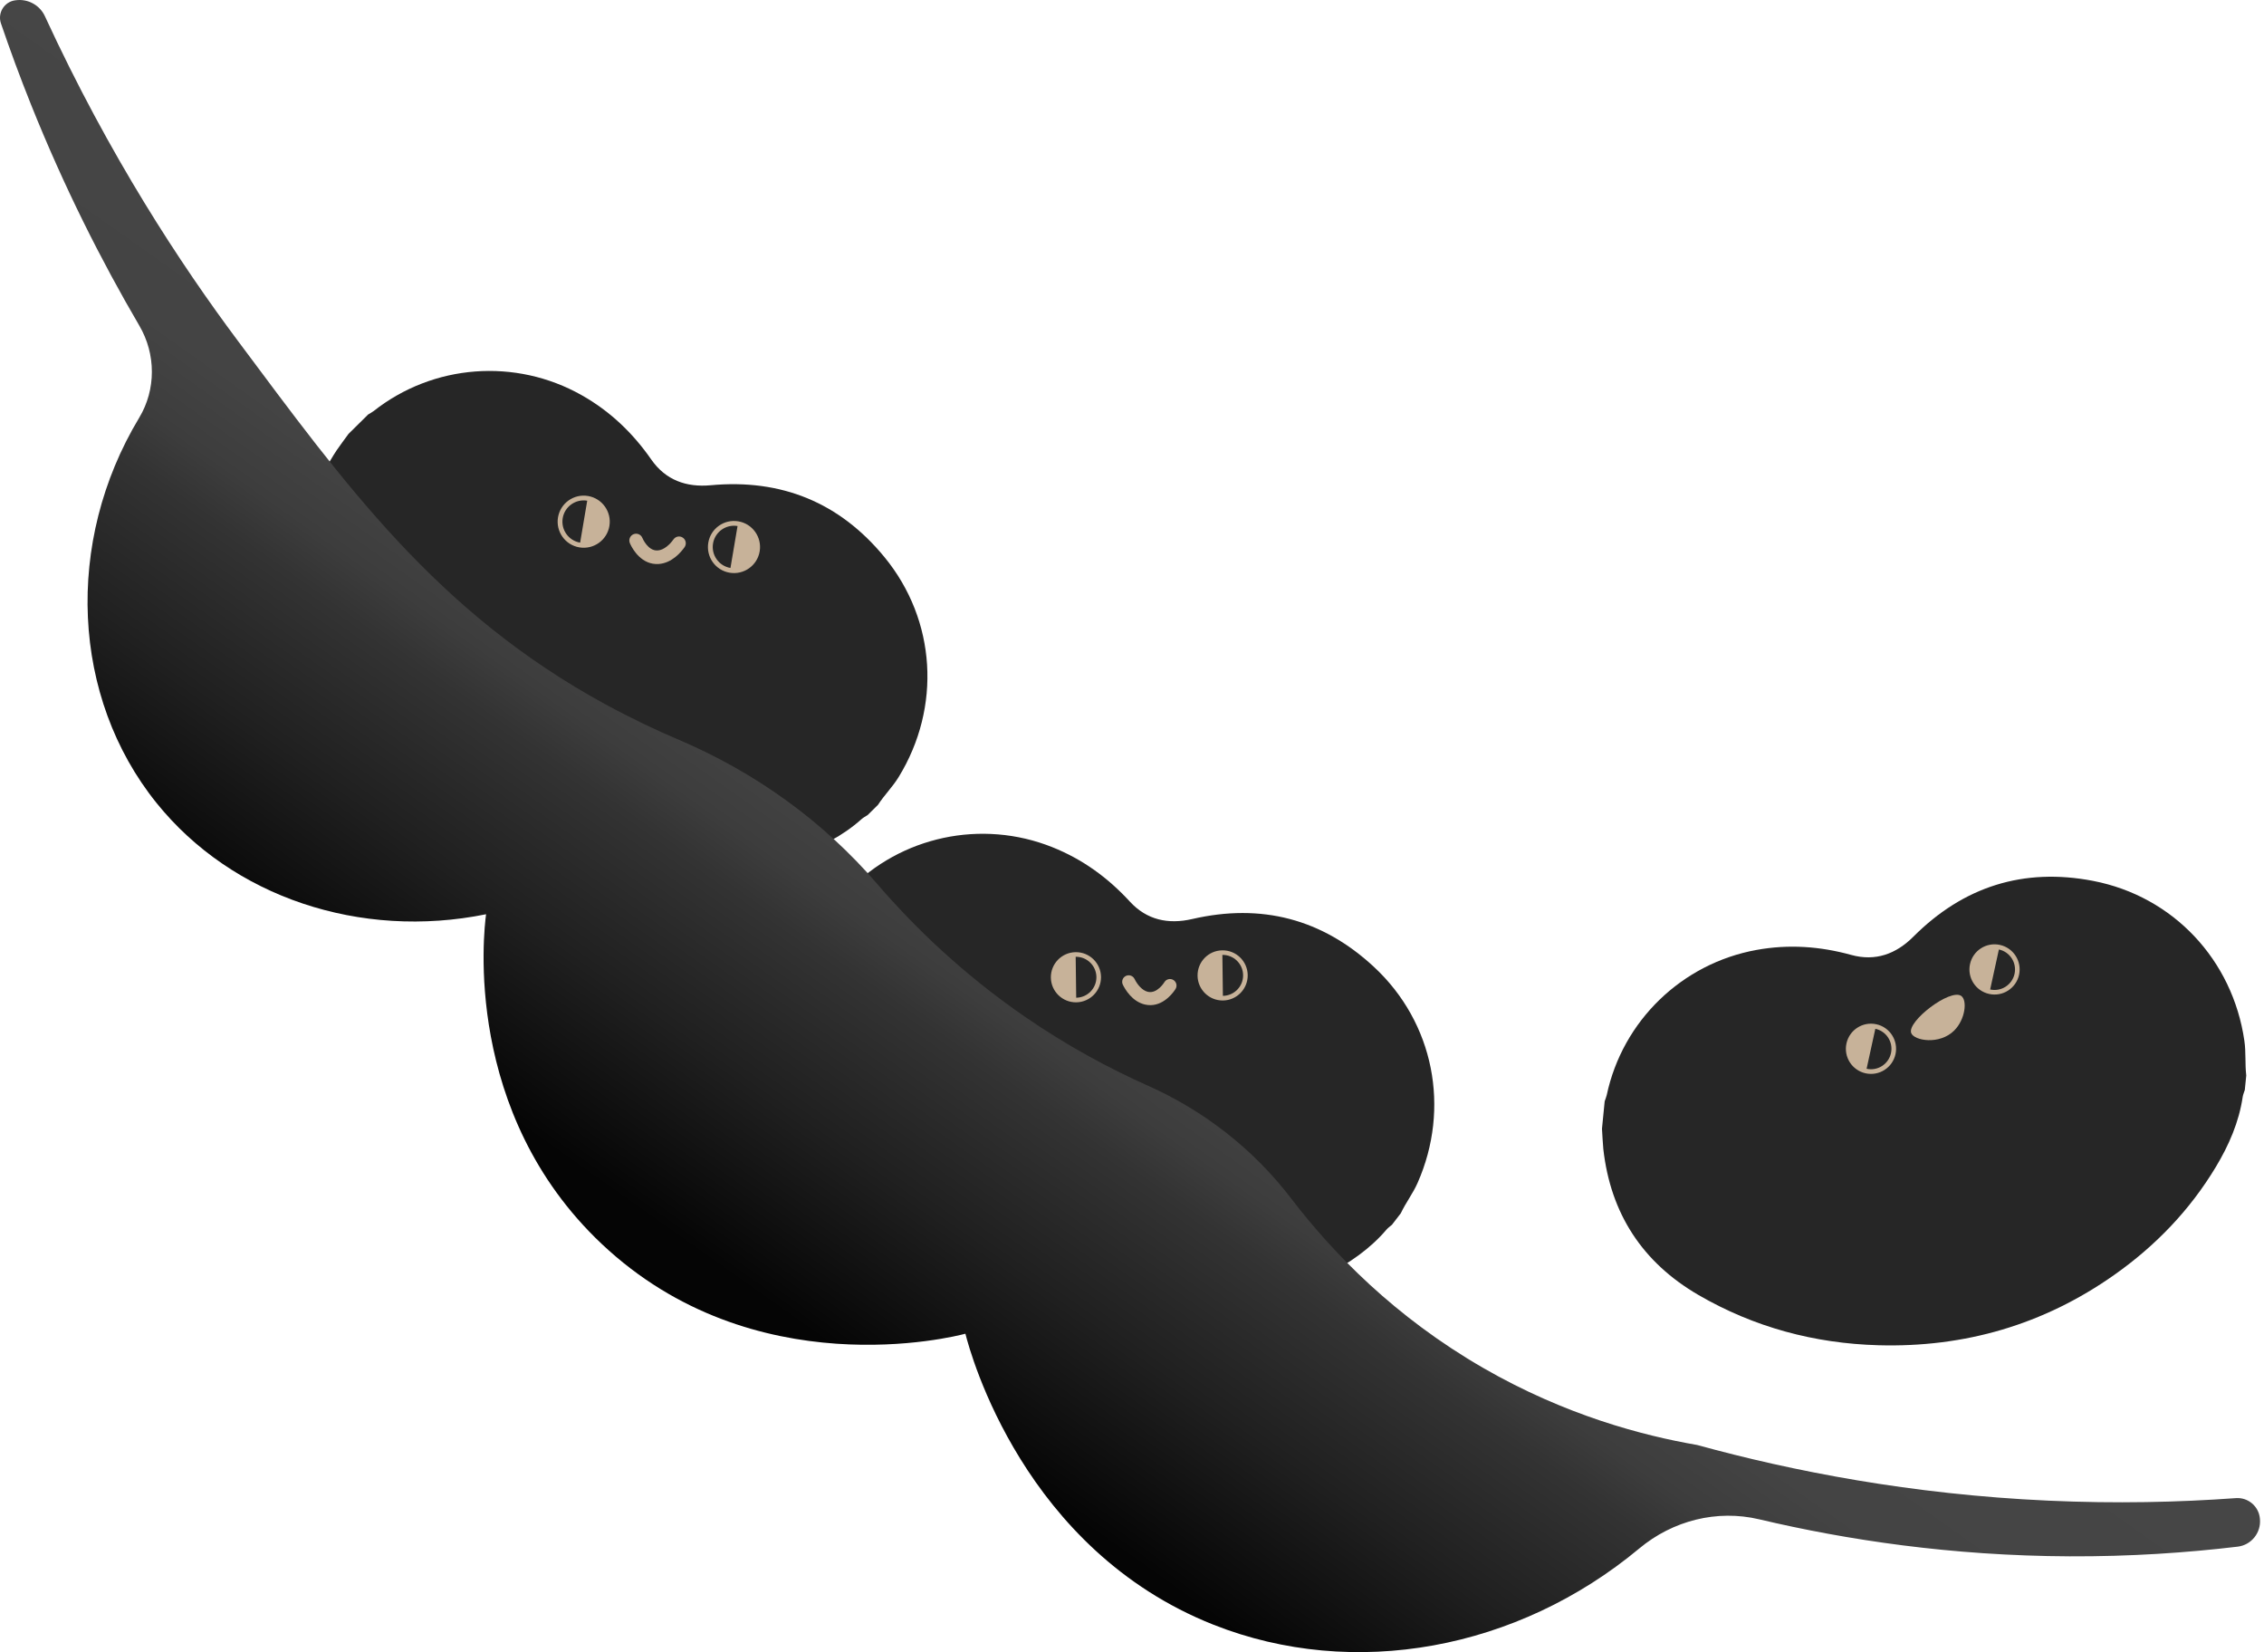 <svg width="529" height="386" viewBox="0 0 529 386" fill="none" xmlns="http://www.w3.org/2000/svg">
<path d="M374.314 263.709C374.526 261.567 374.732 259.433 374.945 257.291C375.1 256.812 375.313 256.342 375.424 255.853C379.1 238.515 392.979 225.095 410.427 221.933C417.912 220.573 425.248 221.084 432.553 223.1C438.217 224.664 443.04 222.877 447.074 218.834C458.787 207.11 472.814 202.677 489.055 205.801C507.794 209.413 521.68 224.259 524.415 243.161C524.809 245.856 524.536 248.566 524.853 251.263C524.738 252.392 524.63 253.513 524.516 254.641C524.353 255.178 524.11 255.702 524.026 256.251C523.151 262.176 520.789 267.569 517.757 272.614C511.682 282.72 503.641 291.073 493.991 297.87C477.476 309.509 459.016 314.848 438.917 314.29C423.982 313.878 409.846 310.088 396.876 302.561C383.777 294.956 376.315 283.535 374.626 268.433C374.473 266.871 374.425 265.29 374.314 263.709Z" fill="#262626"/>
<path d="M193.077 214.173C194.388 212.472 195.7 210.77 197.011 209.068C197.405 208.744 197.831 208.465 198.18 208.103C210.492 195.353 229.373 191.343 245.851 197.912C252.917 200.729 258.864 205.045 263.991 210.632C267.964 214.96 272.994 216 278.562 214.715C294.708 210.986 308.947 214.664 321.067 225.93C335.046 238.935 338.945 258.881 331.232 276.358C330.134 278.851 328.46 281.003 327.307 283.457C326.614 284.353 325.921 285.249 325.238 286.146C324.817 286.517 324.334 286.838 323.976 287.259C320.095 291.816 315.228 295.14 309.986 297.811C299.48 303.158 288.227 305.974 276.445 306.616C256.267 307.727 237.79 302.462 221.046 291.331C208.601 283.06 198.621 272.354 191.62 259.087C184.549 245.688 184.281 232.052 190.862 218.347C191.543 216.934 192.338 215.568 193.077 214.173Z" fill="#262626"/>
<path d="M81.439 101.364C82.97 99.851 84.502 98.348 86.023 96.835C86.451 96.565 86.911 96.343 87.307 96.034C101.22 85.053 120.463 83.604 135.906 92.323C142.528 96.058 147.851 101.145 152.176 107.36C155.535 112.189 160.38 113.894 166.071 113.368C182.578 111.836 196.192 117.397 206.68 130.182C218.782 144.943 219.97 165.23 209.989 181.523C208.566 183.852 206.623 185.755 205.148 188.036C204.344 188.835 203.54 189.623 202.736 190.421C202.27 190.724 201.751 190.978 201.338 191.348C196.879 195.34 191.607 197.989 186.061 199.92C174.931 203.813 163.408 205.092 151.641 204.15C131.494 202.539 113.886 194.852 98.79 181.572C87.568 171.714 79.121 159.756 73.958 145.671C68.749 131.449 70.308 117.891 78.665 105.197C79.545 103.895 80.518 102.648 81.439 101.364Z" fill="#262626"/>
<path d="M137.397 115.879C134.077 115.323 130.938 117.552 130.382 120.872C129.827 124.191 132.055 127.331 135.375 127.886C138.695 128.442 141.834 126.213 142.39 122.894C142.945 119.574 140.706 116.435 137.397 115.879ZM135.553 126.777C132.849 126.323 131.027 123.755 131.482 121.051C131.936 118.346 134.504 116.525 137.208 116.979L135.553 126.777Z" fill="#C7B299"/>
<path d="M172.511 121.797C169.192 121.242 166.052 123.471 165.496 126.79C164.941 130.11 167.17 133.249 170.489 133.805C173.809 134.361 176.948 132.132 177.504 128.812C178.06 125.503 175.831 122.353 172.511 121.797ZM170.678 132.695C167.973 132.241 166.152 129.673 166.606 126.969C167.06 124.264 169.628 122.443 172.332 122.897L170.678 132.695Z" fill="#C7B299"/>
<path d="M152.551 131.7C149.05 131.113 147.363 127.367 147.171 126.886C146.833 126.081 147.21 125.152 148.015 124.814C148.82 124.476 149.749 124.853 150.087 125.658C150.143 125.786 151.403 128.77 153.688 128.603C155.135 128.506 156.535 127.199 157.361 126.019C157.859 125.305 158.841 125.119 159.565 125.626C160.279 126.123 160.456 127.116 159.959 127.83C159.179 128.938 157.039 131.55 153.906 131.767C153.427 131.799 152.975 131.77 152.551 131.7Z" fill="#C7B299"/>
<path d="M285.599 222.029C288.832 221.985 291.492 224.576 291.535 227.809C291.578 231.043 288.988 233.703 285.754 233.746C282.521 233.789 279.861 231.199 279.818 227.965C279.776 224.722 282.367 222.062 285.599 222.029ZM285.738 232.661C288.373 232.628 290.493 230.463 290.462 227.818C290.428 225.183 288.263 223.062 285.618 223.094L285.738 232.661Z" fill="#C7B299"/>
<path d="M251.323 222.457C254.557 222.414 257.217 225.005 257.26 228.238C257.303 231.472 254.712 234.131 251.479 234.175C248.245 234.218 245.585 231.627 245.542 228.394C245.499 225.16 248.09 222.5 251.323 222.457ZM251.461 233.1C254.096 233.066 256.216 230.901 256.185 228.256C256.151 225.621 253.986 223.501 251.341 223.532L251.461 233.1Z" fill="#C7B299"/>
<path d="M268.848 234.831C272.264 234.786 274.418 231.472 274.673 231.056C275.116 230.345 274.895 229.401 274.174 228.957C273.453 228.513 272.519 228.735 272.075 229.456C272.007 229.567 270.359 232.219 268.21 231.719C266.85 231.411 265.706 229.962 265.097 228.716C264.726 227.961 263.824 227.642 263.06 228.011C262.305 228.381 261.994 229.295 262.355 230.048C262.925 231.217 264.581 234.019 267.534 234.692C267.994 234.792 268.432 234.839 268.848 234.831Z" fill="#C7B299"/>
<path d="M446.568 241.352C447.227 243.131 453.186 244.202 456.636 240.741C459.218 238.147 459.717 233.692 458.25 232.675C455.67 230.888 445.552 238.631 446.568 241.352Z" fill="#C7B299"/>
<path d="M438.421 239.299C435.253 238.606 432.132 240.61 431.439 243.777C430.745 246.944 432.749 250.066 435.917 250.759C439.084 251.452 442.205 249.448 442.899 246.281C443.584 243.107 441.58 239.986 438.421 239.299ZM441.842 246.045C441.278 248.623 438.73 250.267 436.145 249.697L438.185 240.355C440.769 240.912 442.407 243.468 441.842 246.045Z" fill="#C7B299"/>
<path d="M467.291 220.759C464.123 220.066 461.002 222.07 460.309 225.237C459.615 228.404 461.62 231.526 464.787 232.219C467.954 232.912 471.076 230.908 471.769 227.741C472.456 224.581 470.458 221.452 467.291 220.759ZM470.714 227.519C470.15 230.097 467.602 231.741 465.016 231.171L467.056 221.829C469.64 222.386 471.277 224.928 470.714 227.519Z" fill="#C7B299"/>
<path d="M528.042 354.777C527.782 351.917 525.282 349.797 522.422 350.007C509.072 350.977 494.382 351.317 478.572 350.597C446.542 349.137 418.832 343.717 396.572 337.597C383.872 335.407 365.772 330.667 346.572 319.597C325.892 307.677 311.422 292.727 301.712 280.027C292.952 268.557 281.392 259.517 268.212 253.647C259.282 249.667 249.532 244.457 239.562 237.597C225.072 227.637 213.722 216.697 204.982 206.527C192.352 191.827 176.372 180.387 158.542 172.807C153.132 170.507 147.432 167.797 141.562 164.607C101.922 143.047 80.402 112.837 55.562 79.607C42.292 61.847 25.622 36.587 10.492 3.787C9.282 1.167 6.482 -0.343 3.622 0.067H3.572L3.522 0.077C0.972 0.447 -0.608 3.037 0.222 5.467C2.332 11.647 4.662 17.987 7.252 24.447C14.972 43.717 23.672 60.917 32.552 76.077C36.452 82.727 36.492 91.017 32.512 97.617C15.022 126.647 16.722 162.947 36.572 187.597C54.282 209.597 84.212 219.557 113.572 213.597C113.012 217.807 108.132 259.977 140.572 290.597C176.072 324.107 222.922 312.317 225.572 311.597C226.812 316.477 239.252 362.077 283.572 379.597C316.342 392.547 354.622 385.437 383.042 361.757C390.842 355.257 401.162 352.617 411.052 354.957C431.442 359.777 455.902 363.487 483.572 363.607C497.742 363.667 510.892 362.777 522.852 361.347C526.042 360.967 528.342 358.097 528.052 354.897L528.042 354.777Z" fill="url(#paint0_linear_4822_2656)"/>
<defs>
<linearGradient id="paint0_linear_4822_2656" x1="266.008" y1="177.343" x2="177.323" y2="302.67" gradientUnits="userSpaceOnUse">
<stop stop-color="#464646"/>
<stop offset="0.322" stop-color="#444444"/>
<stop offset="0.44" stop-color="#3D3D3D"/>
<stop offset="0.518" stop-color="#333333"/>
<stop offset="0.737" stop-color="#202020"/>
<stop offset="1" stop-color="#050505"/>
</linearGradient>
</defs>
</svg>
